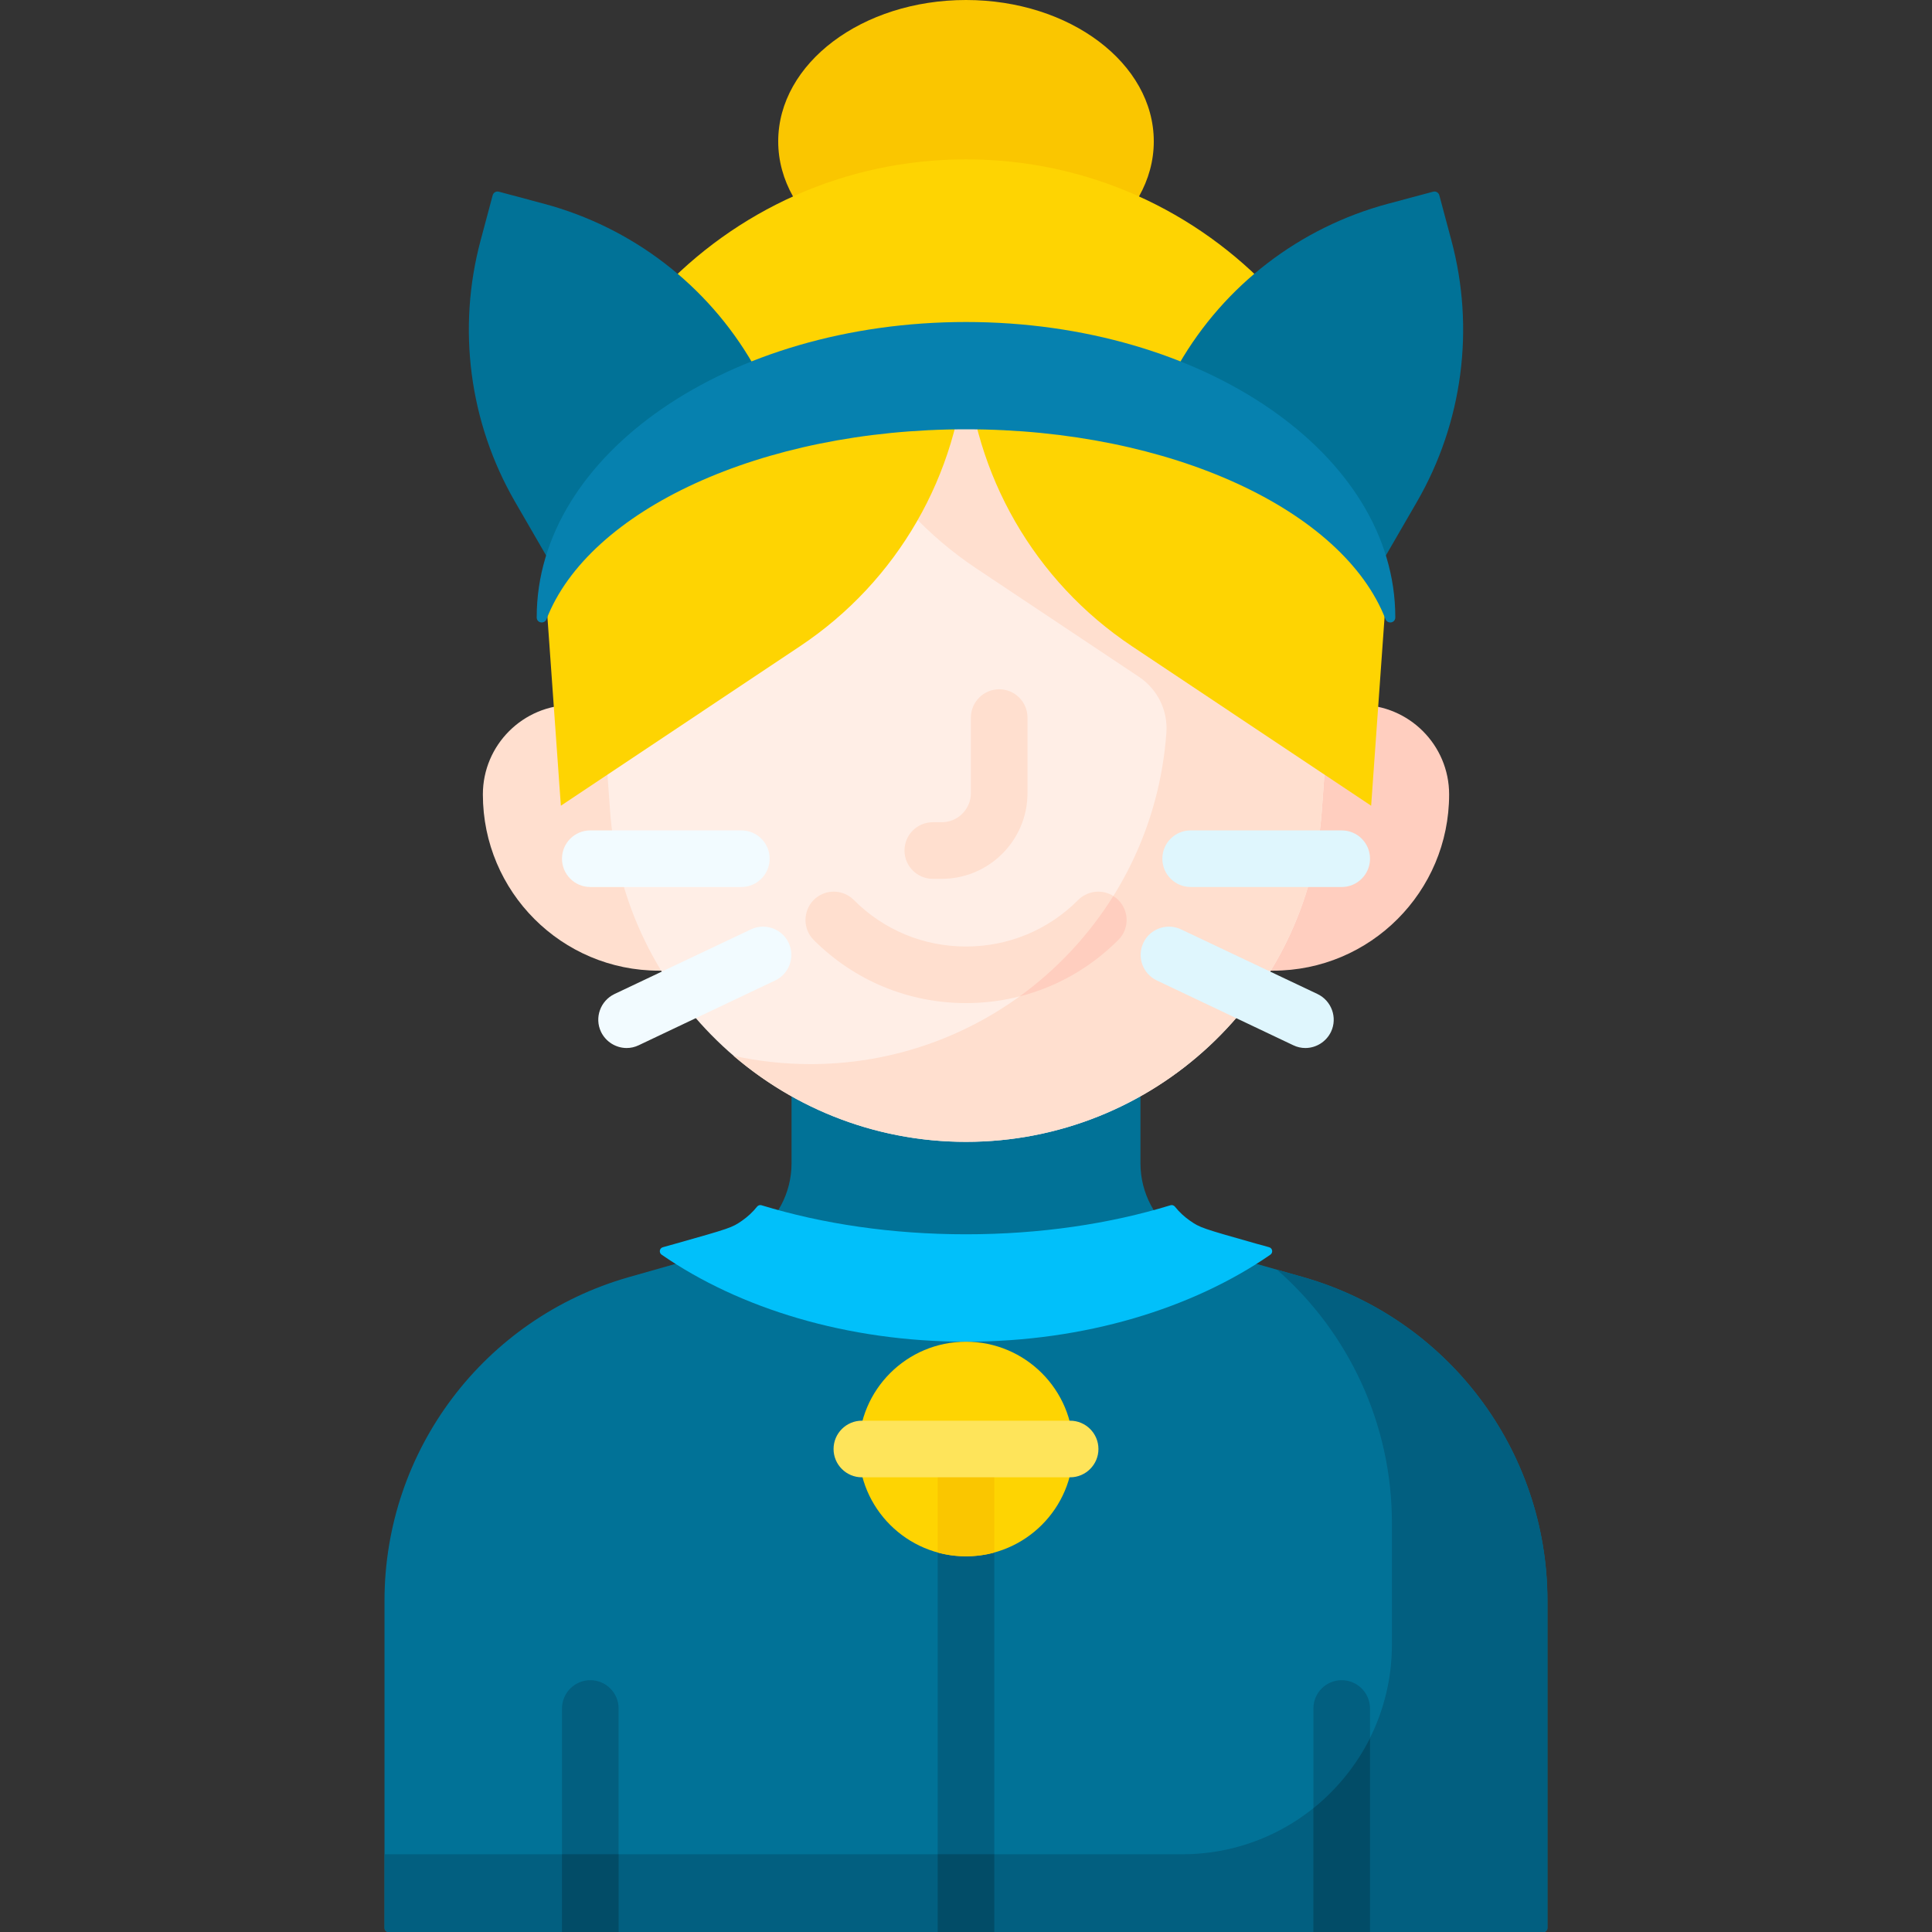 <?xml version="1.0" encoding="UTF-8"?>
<svg xmlns="http://www.w3.org/2000/svg" xmlns:xlink="http://www.w3.org/1999/xlink" width="60pt" height="60pt" viewBox="0 0 60 60" version="1.1">
<rect x="0" y="0" width="60" height="60" fill="#333333" stroke="none"/>
<g id="surface1">
<path style=" stroke:none;fill-rule:nonzero;fill:rgb(0.392%,44.706%,59.216%);fill-opacity:1;" d="M 48.055 49.711 C 48.055 45.043 44.961 40.945 40.477 39.664 C 37.176 38.719 37.113 38.75 36.617 38.41 C 35.883 37.906 35.418 37.059 35.418 36.129 L 35.418 32.93 C 33.871 33.988 32.004 34.605 30 34.605 C 27.996 34.605 26.129 33.988 24.582 32.93 L 24.582 36.129 C 24.582 37.059 24.117 37.906 23.383 38.41 C 22.887 38.75 22.809 38.723 19.523 39.664 C 15.035 40.945 11.941 45.043 11.941 49.711 L 11.941 59.879 C 11.941 59.945 11.996 60 12.062 60 L 47.938 60 C 48.004 60 48.055 59.945 48.055 59.879 Z M 48.055 49.711 "/>
<path style=" stroke:none;fill-rule:nonzero;fill:rgb(0.784%,37.255%,50.196%);fill-opacity:1;" d="M 40.477 39.664 C 40.18 39.578 39.906 39.5 39.656 39.43 C 41.871 41.367 43.227 44.207 43.227 47.293 L 43.227 51.074 C 43.227 54.668 40.312 57.586 36.715 57.586 L 11.945 57.586 L 11.945 59.879 C 11.945 59.945 11.996 60 12.062 60 L 47.938 60 C 48.004 60 48.059 59.945 48.059 59.879 L 48.059 49.707 C 48.055 45.043 44.965 40.945 40.477 39.664 Z M 40.477 39.664 "/>
<path style=" stroke:none;fill-rule:nonzero;fill:rgb(100%,87.451%,81.176%);fill-opacity:1;" d="M 20.047 21.891 L 17.781 21.891 C 16.242 21.891 14.996 23.137 14.996 24.672 C 14.996 27.695 17.445 30.145 20.465 30.145 L 20.57 30.145 Z M 20.047 21.891 "/>
<path style=" stroke:none;fill-rule:nonzero;fill:rgb(100%,80.784%,74.902%);fill-opacity:1;" d="M 42.219 21.891 L 39.957 21.891 L 39.43 30.145 L 39.535 30.145 C 42.555 30.145 45.004 27.695 45.004 24.672 C 45.004 23.137 43.758 21.891 42.219 21.891 Z M 42.219 21.891 "/>
<path style=" stroke:none;fill-rule:nonzero;fill:rgb(100%,93.333%,90.196%);fill-opacity:1;" d="M 41.051 25.172 C 40.637 30.969 35.812 35.461 30 35.461 C 24.188 35.461 19.359 30.969 18.945 25.168 L 18.5 18.922 C 18.023 12.246 23.309 6.57 30 6.57 C 36.691 6.57 41.977 12.246 41.5 18.922 Z M 41.051 25.172 "/>
<path style=" stroke:none;fill-rule:nonzero;fill:rgb(100%,87.451%,81.176%);fill-opacity:1;" d="M 30 6.57 C 23.391 6.57 18.152 12.109 18.484 18.676 L 20.016 17.656 C 23.047 15.637 24.941 12.324 25.172 8.723 C 25.402 12.328 27.297 15.637 30.324 17.656 L 35.371 21.02 C 35.949 21.406 36.273 22.066 36.223 22.754 C 35.809 28.555 30.984 33.047 25.172 33.047 C 24.352 33.047 23.551 32.957 22.781 32.789 C 24.727 34.457 27.254 35.461 30 35.461 C 35.812 35.461 40.637 30.969 41.051 25.172 L 41.5 18.922 C 41.977 12.246 36.691 6.57 30 6.57 Z M 30 6.57 "/>
<path style=" stroke:none;fill-rule:nonzero;fill:rgb(98.039%,77.647%,0%);fill-opacity:1;" d="M 35.832 4.391 C 35.832 1.965 33.223 0 30 0 C 26.777 0 24.168 1.965 24.168 4.391 C 24.168 6.812 26.777 8.781 30 8.781 C 33.223 8.781 35.832 6.812 35.832 4.391 Z M 35.832 4.391 "/>
<path style=" stroke:none;fill-rule:nonzero;fill:rgb(99.608%,83.137%,0.784%);fill-opacity:1;" d="M 30 4.949 C 22.426 4.949 16.445 11.371 16.984 18.926 L 17.418 25.023 L 24.844 20.07 C 27.875 18.051 29.77 14.742 30 11.141 C 30.23 14.742 32.125 18.051 35.156 20.07 L 42.582 25.023 L 43.016 18.926 C 43.555 11.371 37.574 4.949 30 4.949 Z M 30 4.949 "/>
<path style=" stroke:none;fill-rule:nonzero;fill:rgb(0.392%,75.294%,98.039%);fill-opacity:1;" d="M 23.648 37.43 C 23.598 37.414 23.543 37.434 23.512 37.473 C 23.379 37.641 23.219 37.789 23.039 37.914 C 22.734 38.125 22.676 38.145 20.961 38.629 C 20.844 38.66 20.719 38.695 20.586 38.734 C 20.48 38.762 20.457 38.902 20.547 38.965 C 22.961 40.633 26.305 41.668 30 41.668 C 33.695 41.668 37.039 40.633 39.453 38.965 C 39.543 38.902 39.52 38.762 39.414 38.734 C 39.281 38.695 39.156 38.66 39.035 38.629 C 37.324 38.145 37.266 38.125 36.961 37.914 C 36.781 37.789 36.621 37.641 36.488 37.473 C 36.457 37.434 36.402 37.414 36.352 37.43 C 34.465 38.008 32.301 38.332 30 38.332 C 27.699 38.332 25.539 38.008 23.648 37.43 Z M 23.648 37.43 "/>
<path style=" stroke:none;fill-rule:nonzero;fill:rgb(0.392%,44.706%,59.216%);fill-opacity:1;" d="M 24.371 13.02 L 16.98 17.285 L 15.992 15.578 C 14.574 13.121 14.191 10.203 14.926 7.465 L 15.301 6.062 C 15.324 5.98 15.41 5.93 15.492 5.953 L 16.895 6.328 C 19.633 7.062 21.969 8.852 23.387 11.309 Z M 24.371 13.02 "/>
<path style=" stroke:none;fill-rule:nonzero;fill:rgb(0.392%,44.706%,59.216%);fill-opacity:1;" d="M 35.629 13.02 L 43.02 17.285 L 44.008 15.578 C 45.426 13.121 45.809 10.203 45.074 7.465 L 44.699 6.062 C 44.676 5.98 44.59 5.93 44.508 5.953 L 43.105 6.328 C 40.367 7.062 38.031 8.852 36.613 11.309 Z M 35.629 13.02 "/>
<path style=" stroke:none;fill-rule:nonzero;fill:rgb(2.353%,50.588%,68.627%);fill-opacity:1;" d="M 30 13.332 C 36.383 13.332 41.719 15.855 43.027 19.227 C 43.09 19.391 43.332 19.352 43.332 19.176 C 43.332 19.172 43.332 19.168 43.332 19.168 C 43.332 14.105 37.363 10 30 10 C 22.637 10 16.668 14.105 16.668 19.168 L 16.668 19.176 C 16.668 19.352 16.91 19.391 16.973 19.227 C 18.281 15.855 23.617 13.332 30 13.332 Z M 30 13.332 "/>
<path style=" stroke:none;fill-rule:nonzero;fill:rgb(100%,87.451%,81.176%);fill-opacity:1;" d="M 30 31.152 C 28.215 31.152 26.535 30.457 25.27 29.191 C 24.93 28.852 24.93 28.293 25.27 27.949 C 25.613 27.605 26.172 27.605 26.516 27.949 C 27.445 28.883 28.684 29.395 30 29.395 C 31.316 29.395 32.555 28.883 33.484 27.949 C 33.828 27.605 34.387 27.605 34.73 27.949 C 35.07 28.293 35.074 28.852 34.73 29.191 C 33.465 30.457 31.785 31.152 30 31.152 Z M 30 31.152 "/>
<path style=" stroke:none;fill-rule:nonzero;fill:rgb(100%,80.784%,74.902%);fill-opacity:1;" d="M 34.73 27.949 C 34.684 27.902 34.629 27.863 34.574 27.828 C 33.812 29.047 32.824 30.105 31.664 30.945 C 32.812 30.652 33.867 30.055 34.73 29.191 C 35.074 28.852 35.074 28.293 34.73 27.949 Z M 34.73 27.949 "/>
<path style=" stroke:none;fill-rule:nonzero;fill:rgb(100%,87.451%,81.176%);fill-opacity:1;" d="M 29.246 27.293 L 28.969 27.293 C 28.484 27.293 28.09 26.898 28.09 26.414 C 28.09 25.926 28.484 25.535 28.969 25.535 L 29.246 25.535 C 29.746 25.535 30.152 25.129 30.152 24.629 L 30.152 22.285 C 30.152 21.801 30.547 21.406 31.031 21.406 C 31.516 21.406 31.91 21.801 31.91 22.285 L 31.91 24.629 C 31.91 26.098 30.715 27.293 29.246 27.293 Z M 29.246 27.293 "/>
<path style=" stroke:none;fill-rule:nonzero;fill:rgb(0.784%,37.255%,50.196%);fill-opacity:1;" d="M 19.211 60 L 19.211 53.059 C 19.211 52.574 18.82 52.18 18.332 52.18 C 17.848 52.18 17.453 52.574 17.453 53.059 L 17.453 60 Z M 19.211 60 "/>
<path style=" stroke:none;fill-rule:nonzero;fill:rgb(0.784%,37.255%,50.196%);fill-opacity:1;" d="M 30.879 60 L 30.879 48.332 C 30.879 47.848 30.484 47.453 30 47.453 C 29.516 47.453 29.121 47.848 29.121 48.332 L 29.121 60 Z M 30.879 60 "/>
<path style=" stroke:none;fill-rule:nonzero;fill:rgb(0.784%,37.255%,50.196%);fill-opacity:1;" d="M 42.547 60 L 42.547 53.059 C 42.547 52.574 42.152 52.18 41.668 52.18 C 41.18 52.18 40.789 52.574 40.789 53.059 L 40.789 60 Z M 42.547 60 "/>
<path style=" stroke:none;fill-rule:nonzero;fill:rgb(0.784%,29.804%,40.392%);fill-opacity:1;" d="M 42.547 60 L 42.547 53.98 C 42.121 54.828 41.52 55.566 40.789 56.156 L 40.789 60 Z M 42.547 60 "/>
<path style=" stroke:none;fill-rule:nonzero;fill:rgb(0.784%,29.804%,40.392%);fill-opacity:1;" d="M 29.121 57.586 L 30.879 57.586 L 30.879 60 L 29.121 60 Z M 29.121 57.586 "/>
<path style=" stroke:none;fill-rule:nonzero;fill:rgb(0.784%,29.804%,40.392%);fill-opacity:1;" d="M 17.453 57.586 L 19.211 57.586 L 19.211 60 L 17.453 60 Z M 17.453 57.586 "/>
<path style=" stroke:none;fill-rule:nonzero;fill:rgb(87.451%,96.471%,99.216%);fill-opacity:1;" d="M 41.668 27.547 L 36.977 27.547 C 36.492 27.547 36.098 27.152 36.098 26.668 C 36.098 26.18 36.492 25.789 36.977 25.789 L 41.668 25.789 C 42.152 25.789 42.547 26.18 42.547 26.668 C 42.547 27.152 42.152 27.547 41.668 27.547 Z M 41.668 27.547 "/>
<path style=" stroke:none;fill-rule:nonzero;fill:rgb(87.451%,96.471%,99.216%);fill-opacity:1;" d="M 40.539 32.547 C 40.414 32.547 40.285 32.52 40.164 32.461 L 35.926 30.449 C 35.488 30.242 35.301 29.719 35.508 29.281 C 35.715 28.84 36.242 28.656 36.68 28.863 L 40.918 30.871 C 41.355 31.082 41.543 31.605 41.336 32.043 C 41.184 32.359 40.867 32.547 40.539 32.547 Z M 40.539 32.547 "/>
<path style=" stroke:none;fill-rule:nonzero;fill:rgb(94.902%,98.431%,100%);fill-opacity:1;" d="M 23.023 27.547 L 18.332 27.547 C 17.848 27.547 17.453 27.152 17.453 26.668 C 17.453 26.18 17.848 25.789 18.332 25.789 L 23.023 25.789 C 23.508 25.789 23.902 26.18 23.902 26.668 C 23.902 27.152 23.508 27.547 23.023 27.547 Z M 23.023 27.547 "/>
<path style=" stroke:none;fill-rule:nonzero;fill:rgb(94.902%,98.431%,100%);fill-opacity:1;" d="M 19.461 32.547 C 19.133 32.547 18.816 32.359 18.664 32.043 C 18.457 31.605 18.645 31.082 19.082 30.871 L 23.32 28.863 C 23.758 28.656 24.285 28.84 24.492 29.281 C 24.699 29.719 24.512 30.242 24.074 30.449 L 19.836 32.461 C 19.715 32.52 19.586 32.547 19.461 32.547 Z M 19.461 32.547 "/>
<path style=" stroke:none;fill-rule:nonzero;fill:rgb(99.608%,83.137%,0.784%);fill-opacity:1;" d="M 33.332 45 C 33.332 46.84 31.84 48.332 30 48.332 C 28.16 48.332 26.668 46.84 26.668 45 C 26.668 43.16 28.16 41.668 30 41.668 C 31.84 41.668 33.332 43.16 33.332 45 Z M 33.332 45 "/>
<path style=" stroke:none;fill-rule:nonzero;fill:rgb(98.039%,77.647%,0%);fill-opacity:1;" d="M 29.906 44.438 C 29.422 44.438 29.121 44.516 29.121 45 L 29.121 48.215 C 29.402 48.293 29.695 48.332 30 48.332 C 30.305 48.332 30.598 48.293 30.879 48.215 L 30.879 45 C 30.879 44.516 30.395 44.438 29.906 44.438 Z M 29.906 44.438 "/>
<path style=" stroke:none;fill-rule:nonzero;fill:rgb(99.608%,89.412%,35.294%);fill-opacity:1;" d="M 33.234 45.879 L 26.766 45.879 C 26.281 45.879 25.887 45.484 25.887 45 C 25.887 44.516 26.281 44.121 26.766 44.121 L 33.234 44.121 C 33.719 44.121 34.113 44.516 34.113 45 C 34.113 45.484 33.719 45.879 33.234 45.879 Z M 33.234 45.879 "/>
</g>
</svg>

